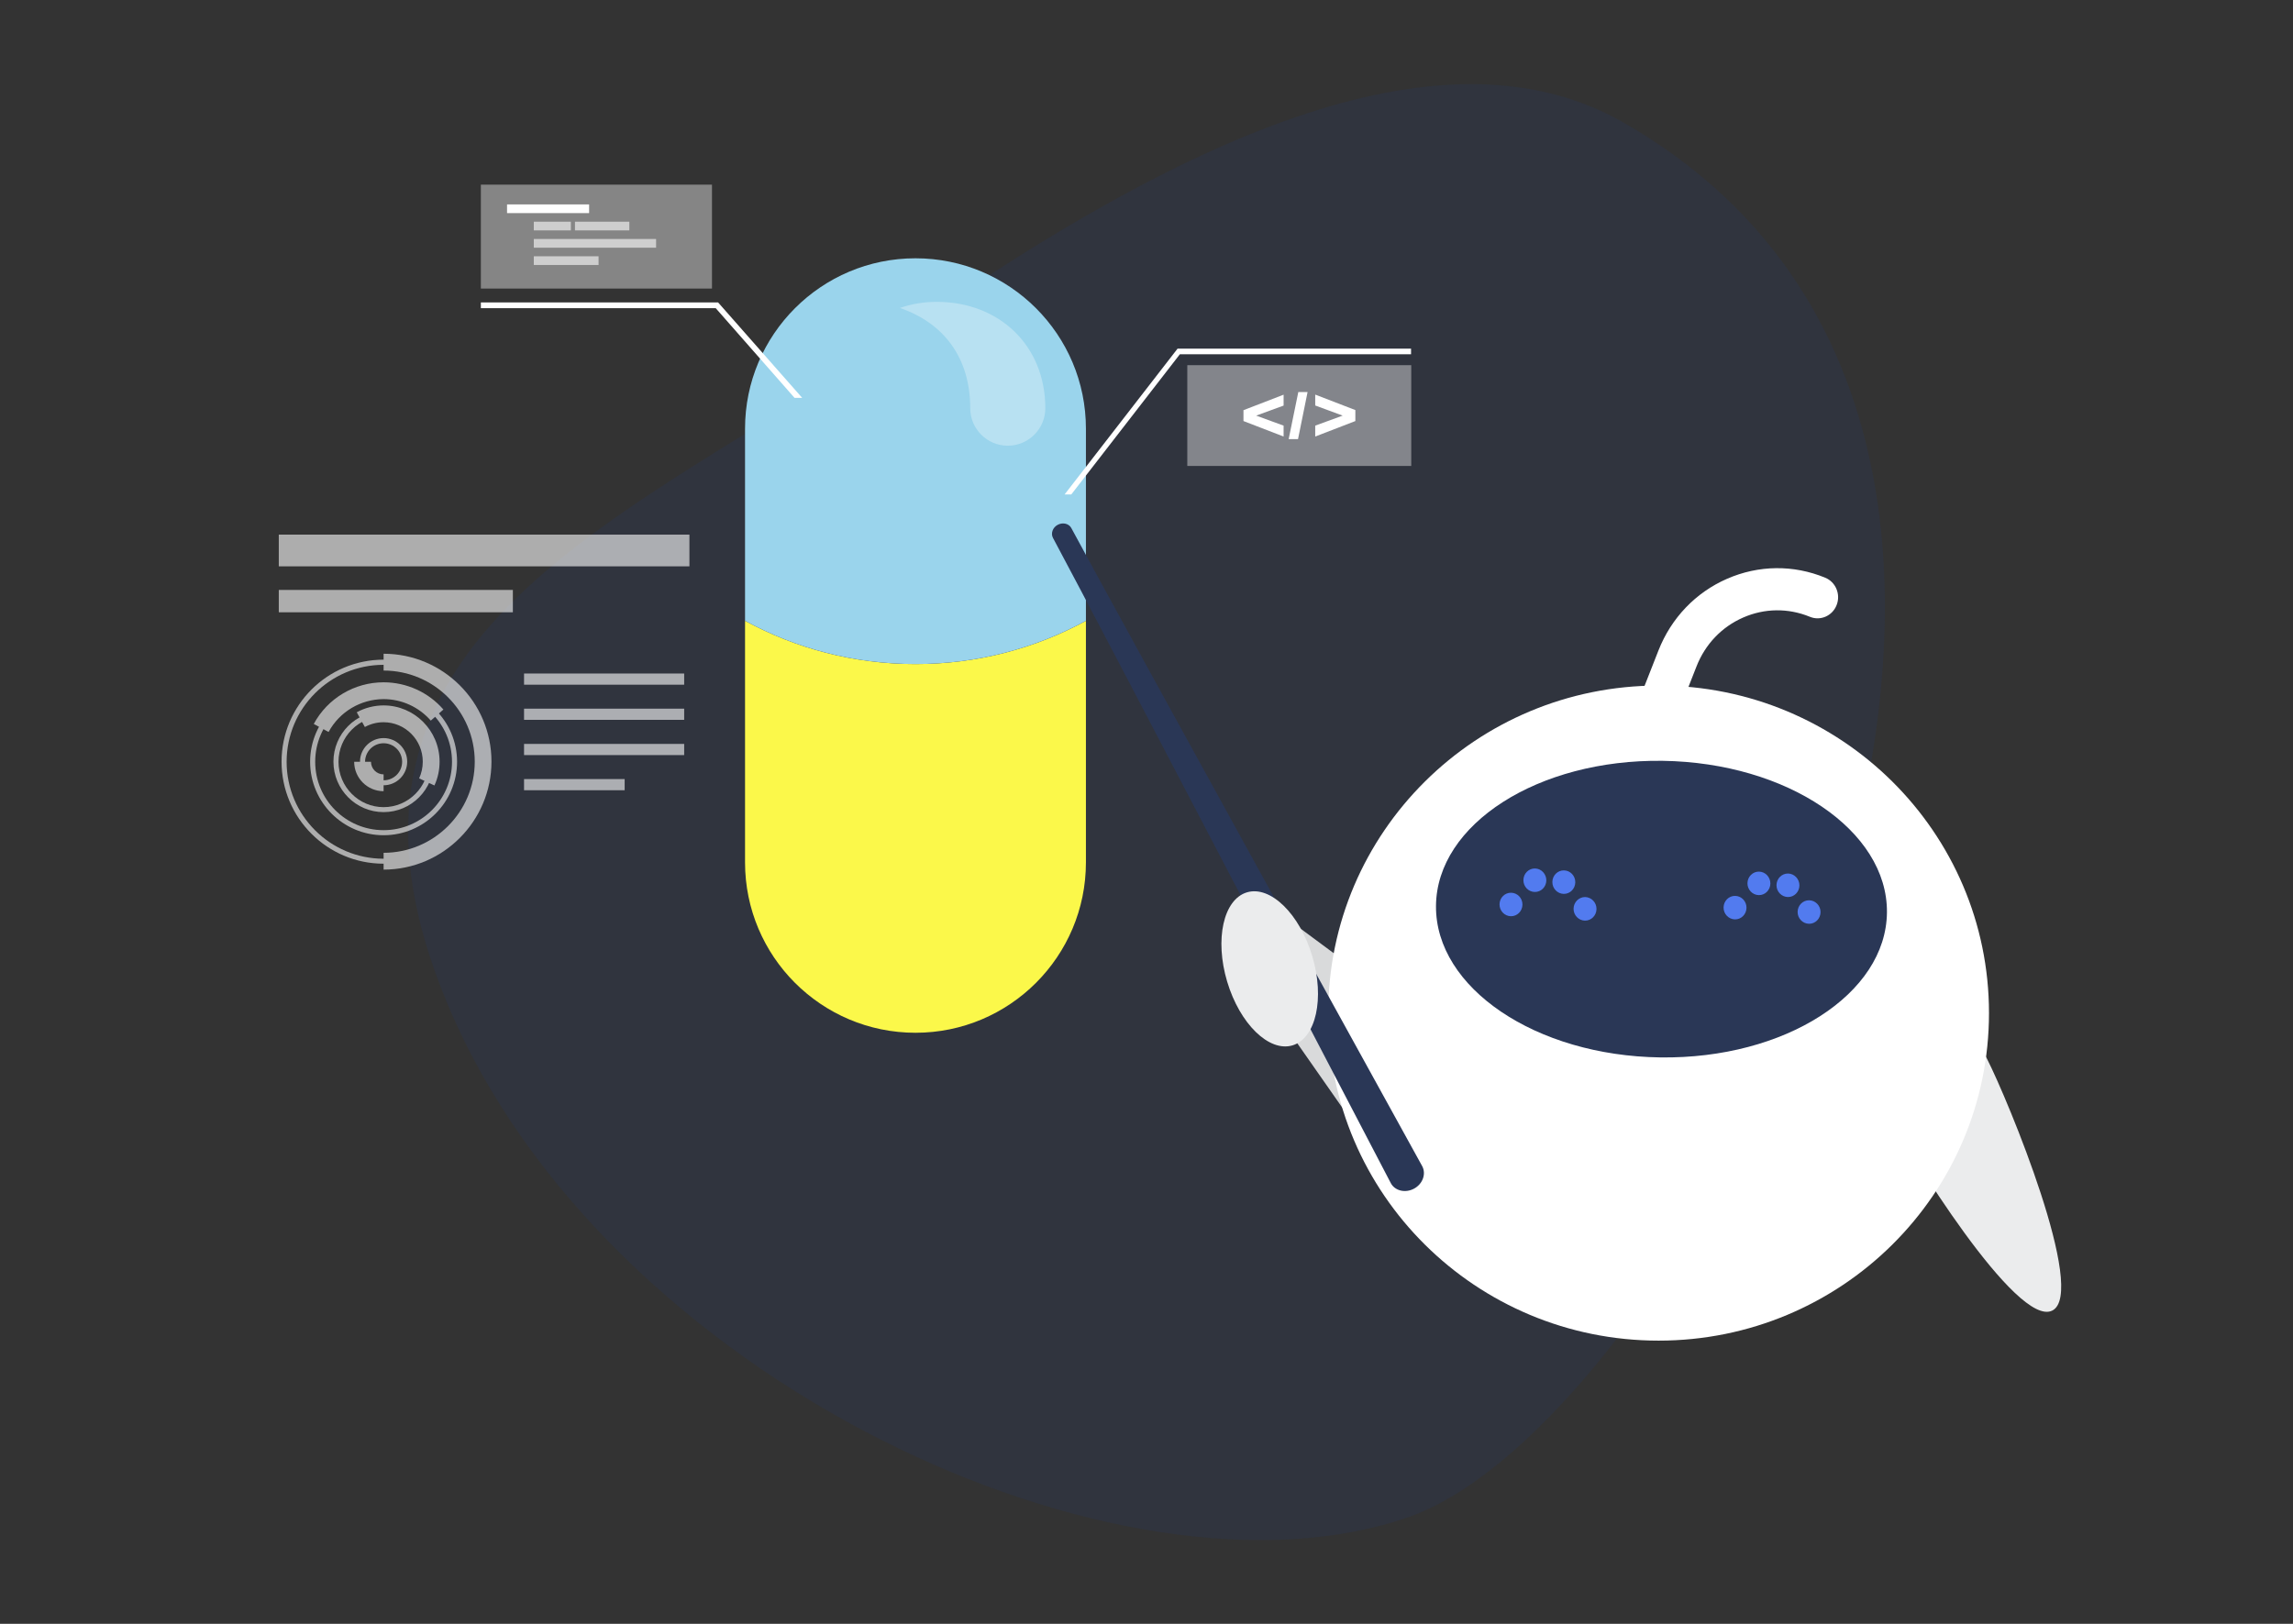 <?xml version="1.0" encoding="utf-8"?>
<!-- Generator: Adobe Illustrator 27.3.1, SVG Export Plug-In . SVG Version: 6.00 Build 0)  -->
<svg version="1.1" id="Layer_1" xmlns="http://www.w3.org/2000/svg" xmlns:xlink="http://www.w3.org/1999/xlink" x="0px" y="0px"
	 viewBox="0 0 2400 1700" style="enable-background:new 0 0 2400 1700;" xml:space="preserve">
<rect x="0" y="0" width="2400" height="1700" fill="#333333" stroke="none"/>
<style type="text/css">
	.st0{opacity:0.3;fill:#293657;enable-background:new    ;}
	.st1{fill:#FBF84A;}
	.st2{fill:#9AD4EC;}
	.st3{fill:#EBECED;}
	.st4{fill:#D9DADB;}
	.st5{fill:#FFFFFF;}
	.st6{fill:#2A3756;}
	.st7{fill:#527BEF;}
	.st8{opacity:0.3;fill:#FFFFFF;enable-background:new    ;}
	.st9{opacity:0.6;}
	.st10{opacity:0.4;fill:#FFFFFF;enable-background:new    ;}
	.st11{opacity:0.6;fill:#FFFFFF;enable-background:new    ;}
</style>
<path class="st0" d="M1699.5,128.4c-185.6-106.5-451,9.7-742.7,212.7s-653,317.3-488.2,710.5S1175.4,1693.5,1475,1588
	S2295.7,470.6,1699.5,128.4L1699.5,128.4z"/>
<path class="st1" d="M779.8,649.9v252.9c0,98.5,79.9,178.4,178.4,178.4s178.4-79.9,178.4-178.4V649.9
	c-53,28.9-113.8,45.3-178.4,45.3S832.8,678.8,779.8,649.9L779.8,649.9z"/>
<path class="st2" d="M958.2,270.4c-98.5,0-178.4,79.9-178.4,178.4v201.1c53,28.9,113.8,45.3,178.4,45.3s125.4-16.4,178.4-45.3V448.8
	C1136.6,350.3,1056.7,270.4,958.2,270.4L958.2,270.4z"/>
<g>
	<path class="st3" d="M2079.6,1108.2c22.4,43.9,105.3,245.1,68.5,263.8c-36.8,18.8-151.1-166.2-173.6-210.2
		c-22.4-43.9-17.1-91.6,11.9-106.4C2015.4,1040.6,2057.2,1064.2,2079.6,1108.2L2079.6,1108.2z"/>
	<polygon class="st4" points="1329,1051 1441.7,1212.2 1418.1,1014.3 1337.8,954.8 	"/>
	<g>
		<path class="st5" d="M2081.8,1060.6c0,189.4-154.8,342.9-345.8,342.9s-345.8-153.5-345.8-342.9S1545,717.7,1736,717.7
			S2081.8,871.2,2081.8,1060.6L2081.8,1060.6z"/>
		<g>
			<path class="st5" d="M1763.7,994.2c-1.8-0.2-3.7-0.7-5.5-1.4c-33.2-13.7-59.3-39.9-73.4-73.7s-14.4-71.2-1.1-105.3l52.1-132.7
				c13.4-34.1,38.9-60.8,71.9-75.2s69.5-14.8,102.7-1.1c11,4.5,16.4,17.4,11.9,28.7c-4.4,11.3-17,16.8-28,12.2
				c-22.6-9.3-47.4-9-69.8,0.8s-39.7,27.9-48.8,51.1l-52.1,132.7c-9.1,23.2-8.8,48.5,0.7,71.5c9.6,22.9,27.2,40.7,49.8,50
				c11,4.5,16.4,17.4,11.9,28.7C1782.5,989.9,1773.1,995.3,1763.7,994.2L1763.7,994.2z"/>
			<g>
				<path class="st6" d="M1975,955.1c-0.7,85.7-107,153.7-237.3,151.9c-130.3-1.8-235.4-72.8-234.7-158.6
					c0.7-85.7,107-153.7,237.3-151.9C1870.6,798.4,1975.7,869.4,1975,955.1L1975,955.1z"/>
				<g>
					<path class="st7" d="M1593.5,947.1c-0.1,6.8-5.5,12.2-12.1,12.1c-6.6-0.1-12-5.7-11.9-12.5s5.5-12.2,12.1-12.1
						C1588.3,934.7,1593.6,940.3,1593.5,947.1z"/>
					<path class="st7" d="M1671,951.7c-0.1,6.8-5.5,12.2-12.1,12.1c-6.6-0.1-12-5.7-11.9-12.5s5.5-12.2,12.1-12.2
						C1665.8,939.3,1671.1,944.9,1671,951.7L1671,951.7z"/>
					<path class="st7" d="M1648.8,923.7c-0.1,6.8-5.5,12.2-12.1,12.1c-6.6-0.1-12-5.7-11.9-12.5s5.5-12.2,12.1-12.1
						C1643.6,911.3,1648.9,916.9,1648.8,923.7L1648.8,923.7z"/>
					<path class="st7" d="M1618.5,921.7c-0.1,6.8-5.5,12.2-12.1,12.1c-6.7-0.1-12-5.7-11.9-12.5s5.5-12.2,12.1-12.1
						C1613.2,909.3,1618.5,914.9,1618.5,921.7z"/>
				</g>
				<g>
					<path class="st7" d="M1828,950.4c-0.1,6.8-5.5,12.2-12.1,12.1c-6.6-0.1-12-5.7-11.9-12.5s5.5-12.2,12.1-12.1
						C1822.8,938,1828.1,943.6,1828,950.4L1828,950.4z"/>
					<path class="st7" d="M1905.5,955c-0.1,6.8-5.5,12.2-12.1,12.1s-12-5.7-11.9-12.5s5.5-12.2,12.1-12.1
						C1900.2,942.6,1905.6,948.2,1905.5,955z"/>
					<path class="st7" d="M1883.4,927c-0.1,6.8-5.5,12.2-12.1,12.1c-6.6-0.1-12-5.7-11.9-12.5s5.5-12.2,12.1-12.1
						C1878.1,914.6,1883.4,920.2,1883.4,927L1883.4,927z"/>
					<path class="st7" d="M1853,925c-0.1,6.8-5.5,12.2-12.1,12.1c-6.6-0.1-12-5.7-11.9-12.5s5.5-12.2,12.1-12.1
						C1847.7,912.6,1853,918.2,1853,925L1853,925z"/>
				</g>
			</g>
		</g>
	</g>
	<path class="st6" d="M1488.6,1220.9c4.3,8.1,0.5,18.6-8.6,23.5l0,0c-9.1,4.9-20,2.3-24.3-5.8c0,0-301-577.7-353.6-675.5
		c-2.5-4.7-0.3-10.9,5-13.7l0,0c5.3-2.8,11.7-1.3,14.2,3.4C1173.9,650.6,1488.6,1220.9,1488.6,1220.9L1488.6,1220.9z"/>
	<path class="st3" d="M1373.5,1001c13.2,44.2,3.9,86-20.7,93.4c-24.6,7.3-55.2-22.6-68.4-66.8s-3.9-86,20.7-93.4
		S1360.4,956.8,1373.5,1001L1373.5,1001z"/>
</g>
<path class="st8" d="M980.4,316c-13.5,0-26.5,2.2-38.5,6.4c46.6,16,73.6,52.8,73.6,104.9c0,21.7,17.6,39.3,39.3,39.3
	s39.3-17.6,39.3-39.3C1094.1,361.8,1045.9,316,980.4,316L980.4,316z"/>
<g class="st9">
	<g>
		<rect x="548.5" y="705.1" class="st5" width="167.6" height="11.7"/>
		<rect x="548.5" y="741.9" class="st5" width="167.6" height="11.7"/>
		<rect x="548.5" y="778.8" class="st5" width="167.6" height="11.7"/>
		<rect x="548.5" y="815.6" class="st5" width="105.3" height="11.7"/>
	</g>
</g>
<g class="st9">
	<rect x="291.8" y="559.7" class="st5" width="429.8" height="33.2"/>
	<rect x="291.8" y="617.6" class="st5" width="245" height="23.4"/>
</g>
<g class="st9">
	<g>
		<path class="st5" d="M401.5,822.1c-13.6,0-24.7-11.1-24.7-24.7s11.1-24.7,24.7-24.7s24.7,11.1,24.7,24.7S415.1,822.1,401.5,822.1z
			 M401.5,778.1c-10.7,0-19.4,8.7-19.4,19.4s8.7,19.4,19.4,19.4s19.4-8.7,19.4-19.4S412.2,778.1,401.5,778.1L401.5,778.1z"/>
		<path class="st5" d="M401.5,850.2c-28.9,0-52.5-23.7-52.5-52.8s23.5-52.8,52.5-52.8s52.5,23.7,52.5,52.8S430.5,850.2,401.5,850.2z
			 M401.5,750c-26,0-47.2,21.3-47.2,47.5s21.2,47.5,47.2,47.5s47.2-21.3,47.2-47.5S427.5,750,401.5,750z"/>
		<path class="st5" d="M401.5,874.4c-42.4,0-76.9-34.5-76.9-76.9s34.5-76.9,76.9-76.9s76.9,34.5,76.9,76.9S443.9,874.4,401.5,874.4
			L401.5,874.4z M401.5,725.8c-39.5,0-71.6,32.1-71.6,71.7s32.1,71.6,71.6,71.6s71.6-32.1,71.6-71.6S441,725.8,401.5,725.8z"/>
		<path class="st5" d="M401.5,904.2c-58.9,0-106.8-47.9-106.8-106.8s47.9-106.8,106.8-106.8s106.8,47.9,106.8,106.8
			S460.4,904.2,401.5,904.2z M401.5,696c-56,0-101.5,45.5-101.5,101.5S345.6,899,401.5,899S503,853.4,503,797.5S457.5,696,401.5,696
			z"/>
	</g>
	<g>
		<path class="st5" d="M401.5,828.3c-17,0-30.8-13.8-30.8-30.8h17.6c0,7.3,5.9,13.2,13.2,13.2L401.5,828.3L401.5,828.3z"/>
		<path class="st5" d="M454.7,822.3l-16-7.4c2.5-5.5,3.8-11.4,3.8-17.5c0-22.8-18.4-41.3-41-41.3c-6.9,0-13.6,1.7-19.6,5l-8.5-15.4
			c8.5-4.7,18.3-7.2,28.1-7.2c32.3,0,58.6,26.4,58.6,58.9C460.1,806.1,458.3,814.5,454.7,822.3L454.7,822.3z"/>
		<path class="st5" d="M343.9,766.3l-15.5-8.4c14.5-26.9,42.6-43.6,73.1-43.6c24,0,46.9,10.4,62.6,28.5l-13.2,11.6
			c-12.5-14.3-30.5-22.5-49.4-22.5C377.5,732,355.4,745.1,343.9,766.3L343.9,766.3z"/>
		<path class="st5" d="M401.5,910.4v-17.6c52.6,0,95.4-42.8,95.4-95.4S454.1,702,401.5,702v-17.6c62.3,0,112.9,50.7,112.9,112.9
			S463.8,910.4,401.5,910.4L401.5,910.4z"/>
	</g>
</g>
<g>
	<polygon class="st5" points="839.6,416.5 751.6,316.6 503.3,316.6 503.3,322.6 749.1,322.6 831.6,416.5 	"/>
	<rect x="503.3" y="193.3" class="st10" width="241.9" height="108.8"/>
	<g>
		<rect x="530.7" y="214" class="st5" width="85.9" height="9.1"/>
		<rect x="601.8" y="232.1" class="st11" width="56.9" height="9.1"/>
		<rect x="558.7" y="232.1" class="st11" width="38.8" height="9.1"/>
		<rect x="558.7" y="250.2" class="st11" width="128" height="9.1"/>
		<rect x="558.7" y="268.3" class="st11" width="67.8" height="9.1"/>
	</g>
</g>
<g>
	<g>
		<rect x="1242.7" y="382.3" class="st10" width="234.4" height="105.5"/>
		<polygon class="st5" points="1121.3,517.6 1234.9,370.9 1476.9,370.9 1476.9,365 1232.5,365 1114.3,517.6 		"/>
	</g>
	<g>
		<g>
			<path class="st5" d="M1314.8,435.1l28.7,10.5V457l-42-16.2v-11.4l42-16.2v11.4L1314.8,435.1z"/>
			<path class="st5" d="M1418.6,440.8l-42,16.2v-11.4l28.7-10.5l-28.7-10.6v-11.4l42,16.2V440.8z"/>
		</g>
		<polygon class="st5" points="1348.8,459.7 1358.6,459.7 1368.6,410.4 1358.9,410.4 		"/>
	</g>
</g>
</svg>
